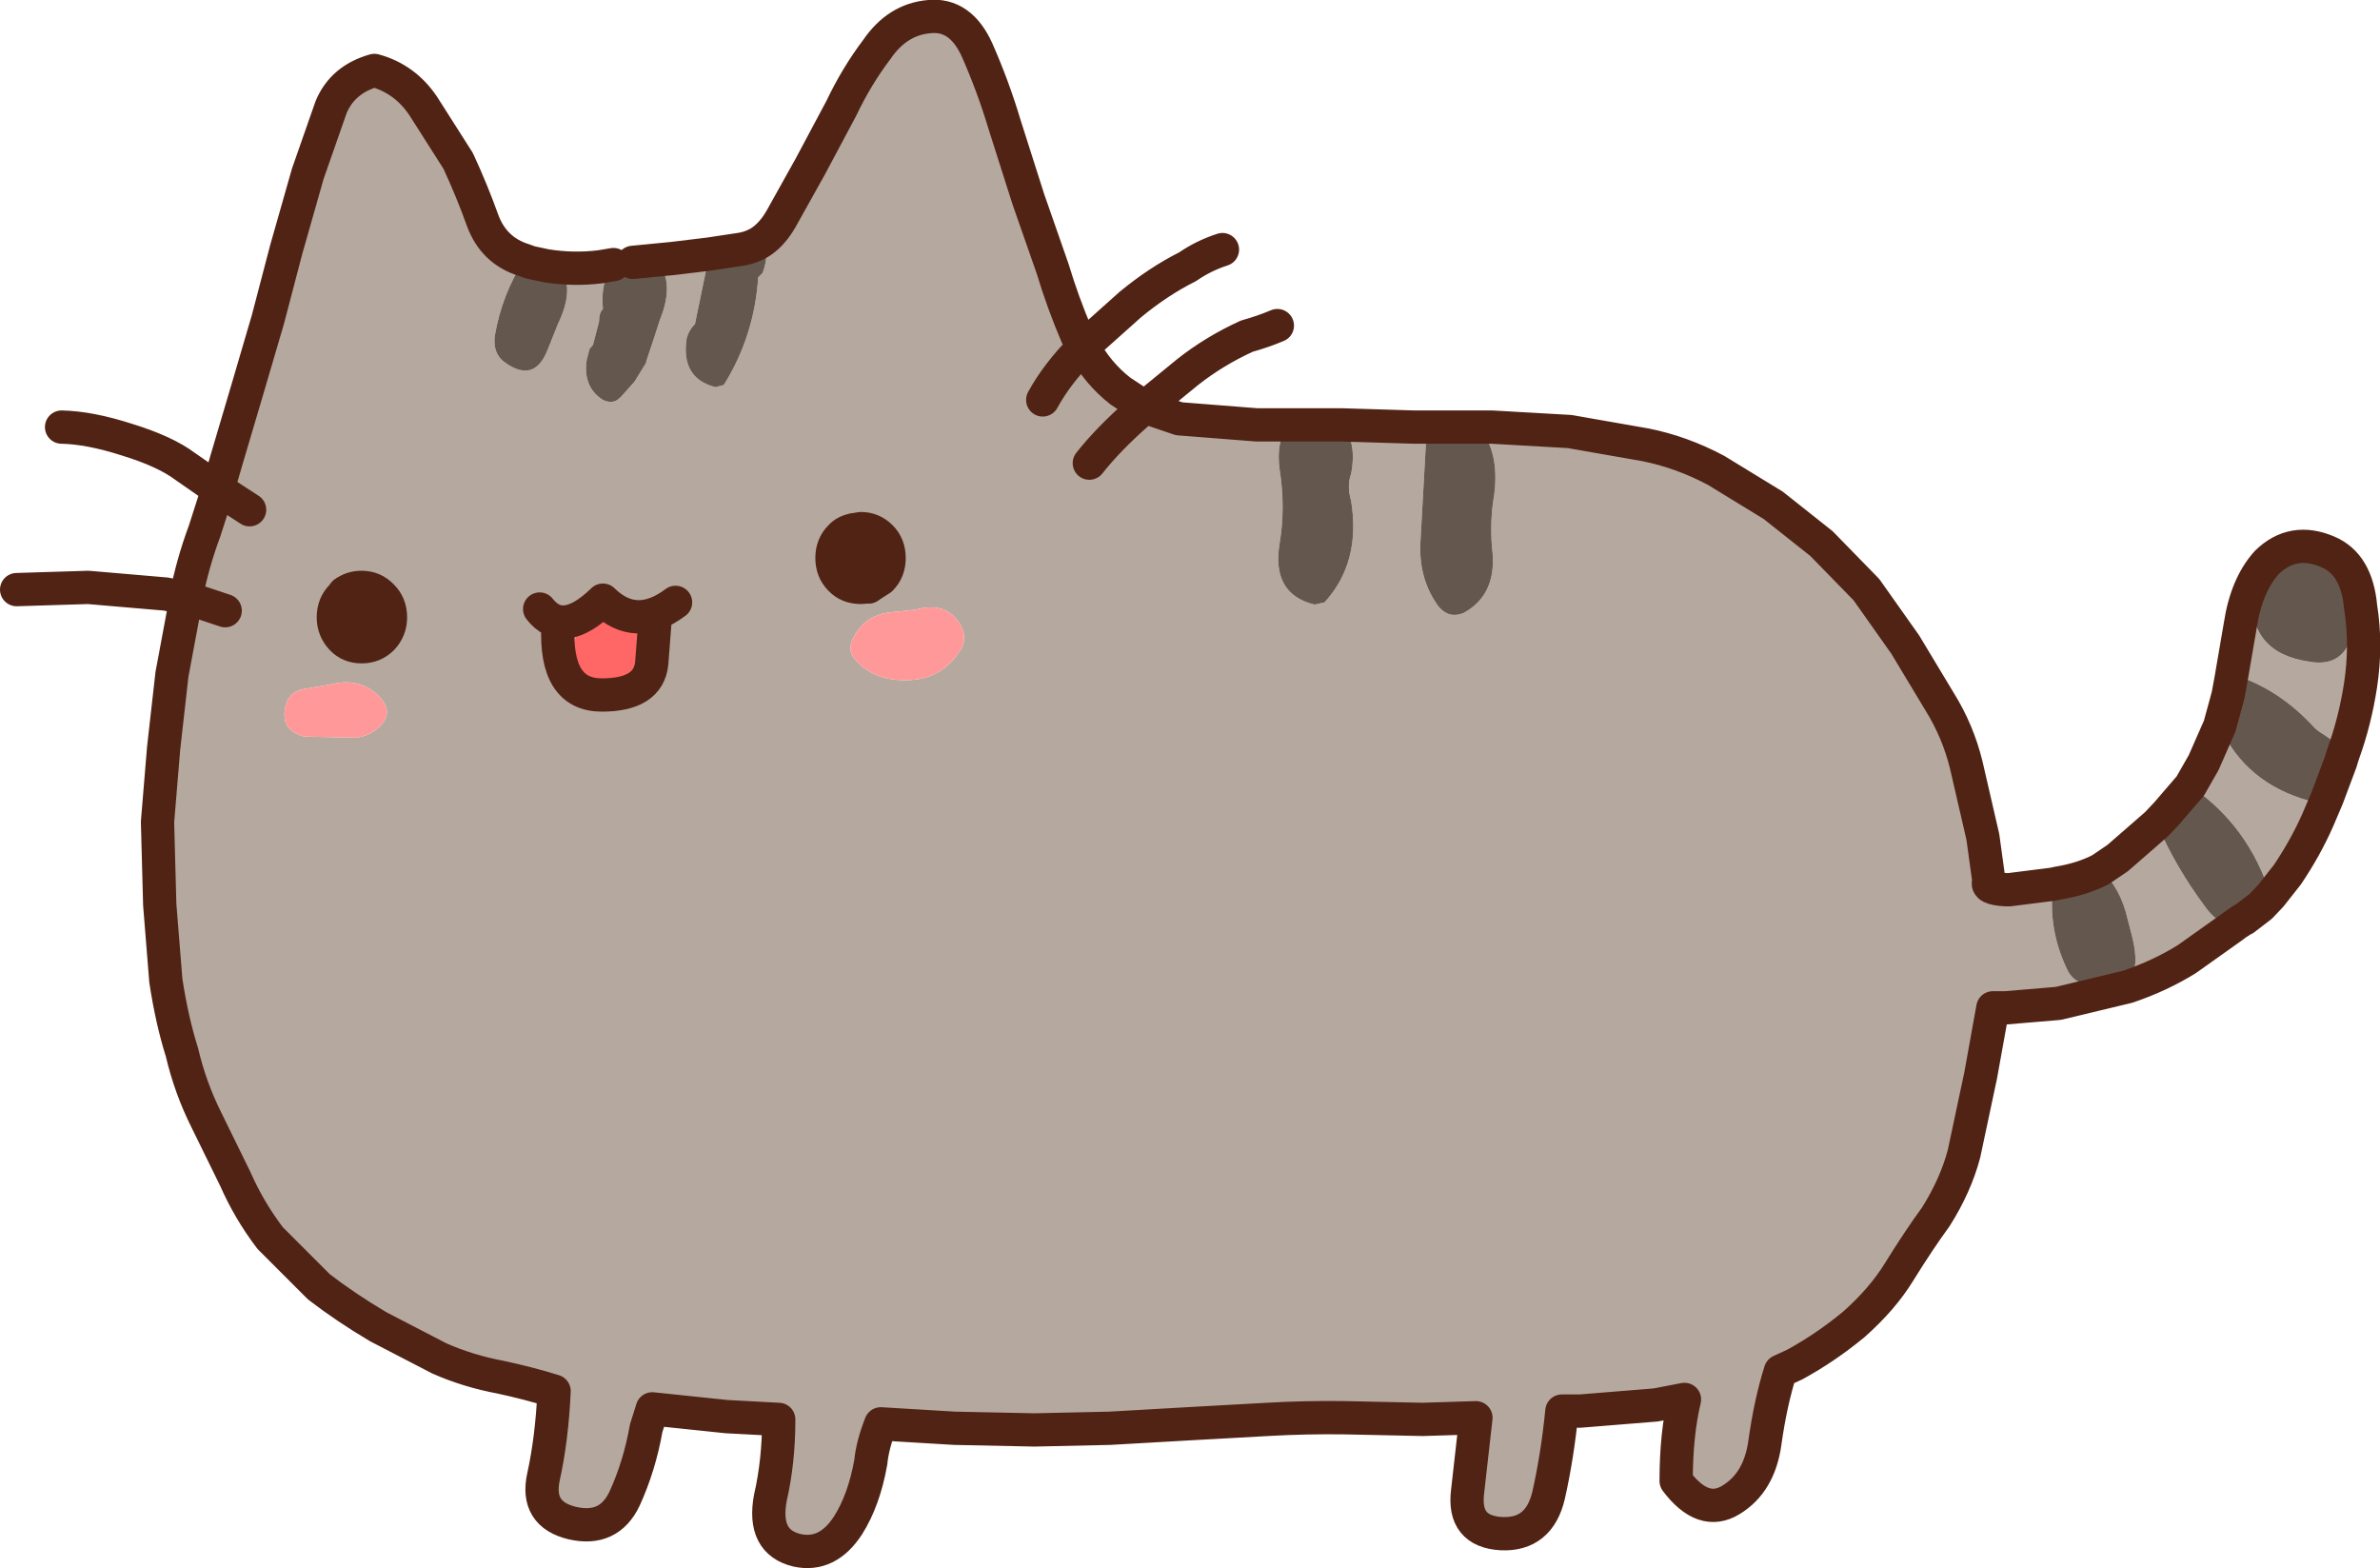 <?xml version="1.0" encoding="UTF-8" standalone="no"?>
<svg xmlns:xlink="http://www.w3.org/1999/xlink" height="141.35px" width="214.55px" xmlns="http://www.w3.org/2000/svg">
  <g transform="matrix(1.0, 0.0, 0.0, 1.0, 107.3, 70.65)">
    <path d="M26.0 -32.15 L27.2 -32.15 34.2 -31.75 41.05 -30.55 Q44.3 -29.9 47.4 -28.25 L52.55 -25.1 56.9 -21.65 60.95 -17.5 64.45 -12.55 67.55 -7.4 Q69.2 -4.75 69.95 -1.7 L71.45 4.8 72.0 8.8 Q71.65 9.45 73.5 9.55 L73.85 9.55 77.8 9.05 Q77.25 13.15 79.15 16.95 79.7 17.9 80.85 18.1 86.35 19.45 84.9 13.75 L84.5 12.2 Q83.85 9.35 82.05 7.75 L83.6 6.7 87.1 3.65 87.3 4.0 Q88.95 7.65 91.35 10.9 92.55 12.65 94.0 12.85 L89.85 15.8 Q87.45 17.3 84.5 18.3 L78.25 19.8 73.5 20.2 72.35 20.2 71.25 26.3 69.75 33.35 Q69.0 36.2 67.2 39.05 65.7 41.1 63.9 44.0 62.4 46.45 59.8 48.75 57.25 50.85 54.5 52.35 L53.2 52.95 Q52.3 55.8 51.8 59.4 51.3 63.0 48.75 64.55 46.25 66.1 43.8 62.85 43.8 58.65 44.55 55.5 L41.95 56.0 35.15 56.55 33.5 56.55 Q33.1 60.6 32.3 64.15 31.45 67.75 28.05 67.6 24.55 67.4 25.0 63.8 L25.75 57.15 20.95 57.3 13.95 57.15 Q10.45 57.1 6.95 57.3 L-0.25 57.7 -7.25 58.1 -14.05 58.25 -21.25 58.1 -27.9 57.7 Q-28.65 59.6 -28.8 61.15 -29.4 64.55 -30.85 66.85 -32.7 69.7 -35.45 69.1 -38.6 68.35 -37.85 64.35 -37.1 61.1 -37.1 57.3 L-41.8 57.05 -48.5 56.35 -49.05 58.1 Q-49.65 61.5 -51.0 64.45 -52.4 67.4 -55.7 66.65 -59.05 65.85 -58.3 62.45 -57.55 59.05 -57.35 54.75 -59.6 54.05 -62.15 53.5 -65.1 52.95 -67.7 51.8 L-73.2 48.95 Q-76.15 47.2 -78.55 45.35 L-82.95 40.95 Q-84.85 38.45 -86.1 35.6 L-88.7 30.3 Q-90.15 27.4 -90.9 24.2 -91.8 21.35 -92.35 17.75 L-92.9 10.9 -93.1 3.45 -92.55 -3.2 -91.8 -9.85 -90.55 -16.55 -90.45 -16.75 -90.55 -16.75 Q-89.95 -19.85 -88.85 -22.8 L-87.65 -26.55 -86.85 -29.3 -85.0 -35.55 -83.15 -41.85 -81.5 -48.15 -79.55 -55.0 -77.45 -61.0 Q-76.4 -63.5 -73.55 -64.3 -70.8 -63.55 -69.15 -61.1 L-66.0 -56.15 Q-64.75 -53.45 -63.8 -50.8 -62.8 -48.05 -60.05 -47.2 -62.05 -44.15 -62.7 -40.35 -62.9 -38.65 -61.6 -37.85 -59.05 -36.15 -57.9 -39.2 L-57.0 -41.45 Q-55.45 -44.65 -56.8 -46.5 L-58.1 -46.7 Q-55.65 -46.3 -53.2 -46.6 L-52.0 -46.8 Q-53.2 -45.3 -52.95 -42.8 -53.3 -42.45 -53.3 -41.65 L-53.85 -39.55 -54.15 -39.2 -54.4 -38.25 Q-54.6 -37.05 -54.25 -36.15 -53.9 -35.2 -52.95 -34.6 -52.2 -34.25 -51.65 -34.6 L-51.3 -34.9 -50.1 -36.25 -49.05 -37.95 -49.05 -38.05 -48.35 -40.15 -47.8 -41.85 Q-46.4 -45.3 -48.15 -47.2 L-50.25 -47.0 -46.65 -47.35 -43.35 -47.75 -44.65 -41.45 Q-45.2 -40.9 -45.4 -40.15 -45.95 -36.55 -42.8 -35.75 L-42.05 -35.95 Q-39.3 -40.35 -38.95 -45.65 L-38.55 -46.05 Q-37.85 -47.95 -38.65 -48.9 -37.65 -49.6 -36.9 -50.9 L-34.25 -55.65 -31.45 -60.9 Q-30.1 -63.75 -28.25 -66.2 -26.4 -68.9 -23.55 -69.15 -20.7 -69.45 -19.2 -66.1 -17.75 -62.8 -16.75 -59.45 L-14.6 -52.7 -12.4 -46.4 Q-11.5 -43.4 -10.2 -40.35 L-9.65 -39.4 -9.8 -39.2 Q-12.05 -36.9 -13.3 -34.6 -12.05 -36.9 -9.8 -39.2 L-9.65 -39.4 Q-8.35 -37.0 -6.3 -35.4 L-4.1 -33.95 -1.0 -32.9 6.0 -32.35 8.9 -32.35 Q7.7 -30.95 8.05 -28.35 8.6 -24.9 8.05 -21.65 7.3 -17.1 11.2 -16.15 L12.1 -16.35 Q15.4 -19.95 14.5 -25.5 14.1 -26.85 14.5 -27.95 15.05 -30.85 13.65 -32.35 L20.2 -32.15 21.4 -32.15 21.3 -31.75 20.75 -21.85 Q20.55 -18.45 22.4 -15.95 23.35 -14.85 24.65 -15.4 27.75 -17.1 27.2 -21.3 27.0 -23.8 27.4 -26.05 27.9 -29.95 26.0 -32.15 M90.15 0.2 L91.35 -1.9 92.8 -5.2 Q95.1 -0.05 100.9 1.55 L102.4 1.35 102.5 1.25 101.65 3.25 Q100.55 5.75 98.9 8.2 L97.4 10.1 Q95.45 3.8 90.15 0.2 M93.8 -9.3 L94.65 -14.25 Q95.2 -17.9 97.05 -19.95 99.4 -22.25 102.55 -20.9 105.15 -19.8 105.5 -15.95 106.05 -12.55 105.5 -8.9 105.0 -5.65 103.95 -2.75 103.45 -3.65 102.0 -4.55 101.65 -4.75 101.3 -5.1 98.5 -8.15 95.0 -9.5 L93.8 -9.3 M-9.1 -28.9 Q-7.45 -31.0 -4.85 -33.3 L-4.1 -33.95 -4.85 -33.3 Q-7.45 -31.0 -9.1 -28.9 M95.75 -17.1 Q95.4 -11.8 100.9 -11.0 104.05 -10.45 104.8 -13.7 106.05 -20.95 98.7 -20.35 95.95 -19.95 95.75 -17.1 M-84.8 -24.7 L-87.65 -26.55 -84.8 -24.7 M-87.0 -15.6 L-90.45 -16.75 -87.0 -15.6 M-72.85 -13.1 Q-72.1 -13.9 -72.1 -15.0 -72.1 -16.15 -72.85 -16.9 -73.6 -17.7 -74.7 -17.7 -75.6 -17.7 -76.25 -17.2 L-76.5 -16.9 Q-77.25 -16.15 -77.25 -15.0 -77.25 -13.9 -76.5 -13.1 -75.8 -12.35 -74.7 -12.35 -73.6 -12.35 -72.85 -13.1 -73.6 -12.35 -74.7 -12.35 -75.8 -12.35 -76.5 -13.1 -77.25 -13.9 -77.25 -15.0 -77.25 -16.15 -76.5 -16.9 L-76.25 -17.2 Q-75.6 -17.7 -74.7 -17.7 -73.6 -17.7 -72.85 -16.9 -72.1 -16.15 -72.1 -15.0 -72.1 -13.9 -72.85 -13.1 M-74.5 -15.2 Q-75.05 -16.2 -76.25 -17.2 -75.05 -16.2 -74.5 -15.2 M-77.5 -8.95 L-79.85 -8.55 Q-81.2 -8.35 -81.55 -7.05 -82.1 -4.8 -79.85 -4.25 L-75.15 -4.15 Q-74.2 -4.3 -73.5 -4.8 -71.45 -6.3 -73.3 -8.05 -75.0 -9.6 -77.5 -8.95 M-49.75 -13.55 L-50.45 -14.25 Q-50.9 -15.0 -51.75 -15.2 L-52.2 -15.15 -53.5 -15.2 -53.5 -15.15 -53.8 -15.15 -54.15 -14.95 -55.1 -14.15 -55.75 -12.2 -56.25 -11.8 -56.4 -11.65 -56.45 -11.45 -56.45 -11.25 -56.45 -11.05 -56.4 -10.9 -55.9 -10.3 Q-55.4 -9.75 -54.7 -9.8 -52.25 -8.0 -49.5 -9.45 -49.2 -10.35 -49.2 -11.3 -49.15 -12.55 -49.75 -13.55 M-46.4 -16.35 Q-50.0 -13.65 -52.95 -16.55 -56.55 -13.05 -58.65 -15.75 -56.55 -13.05 -52.95 -16.55 -50.0 -13.65 -46.4 -16.35 M-48.25 -14.75 L-48.55 -10.85 Q-48.85 -8.0 -53.05 -8.0 -57.3 -8.0 -57.0 -14.25 -57.3 -8.0 -53.05 -8.0 -48.85 -8.0 -48.55 -10.85 L-48.25 -14.75 M-29.0 -17.75 L-27.9 -18.45 Q-27.15 -19.2 -27.15 -20.35 -27.15 -21.5 -27.9 -22.25 -28.65 -23.0 -29.7 -23.0 L-30.25 -22.9 Q-31.05 -22.8 -31.55 -22.25 -32.3 -21.5 -32.3 -20.35 -32.3 -19.2 -31.55 -18.45 -30.85 -17.7 -29.7 -17.7 L-29.0 -17.75 M-20.6 -14.1 Q-21.8 -16.5 -24.75 -15.7 L-26.5 -15.5 Q-29.35 -15.4 -30.45 -13.0 -30.9 -12.1 -30.3 -11.3 -29.0 -9.7 -26.8 -9.4 -22.7 -8.9 -20.75 -12.0 -20.1 -13.0 -20.6 -14.1" fill="#b5a89f" fill-rule="evenodd" stroke="none"/>
    <path d="M77.8 9.05 L78.25 8.95 Q80.4 8.6 82.05 7.75 83.85 9.35 84.5 12.2 L84.9 13.75 Q86.35 19.45 80.85 18.1 79.7 17.9 79.15 16.95 77.25 13.15 77.8 9.05 M87.1 3.65 L88.0 2.7 90.15 0.2 Q95.45 3.8 97.4 10.1 L96.5 11.05 95.0 12.2 Q94.8 12.25 94.65 12.4 94.3 12.6 94.0 12.85 92.55 12.65 91.35 10.9 88.95 7.65 87.3 4.0 L87.1 3.65 M92.8 -5.2 L93.55 -7.95 93.8 -9.3 95.0 -9.5 Q98.5 -8.15 101.3 -5.1 101.65 -4.75 102.0 -4.55 103.45 -3.65 103.95 -2.75 L103.85 -2.45 103.7 -1.95 102.5 1.25 102.4 1.35 100.9 1.55 Q95.1 -0.05 92.8 -5.2 M21.4 -32.15 L26.0 -32.15 Q27.9 -29.95 27.4 -26.05 27.0 -23.8 27.2 -21.3 27.75 -17.1 24.65 -15.4 23.35 -14.85 22.4 -15.95 20.55 -18.45 20.75 -21.85 L21.3 -31.75 21.4 -32.15 M13.65 -32.35 Q15.05 -30.85 14.5 -27.95 14.1 -26.85 14.5 -25.5 15.4 -19.95 12.1 -16.35 L11.2 -16.15 Q7.3 -17.1 8.05 -21.65 8.6 -24.9 8.05 -28.35 7.7 -30.95 8.9 -32.35 L13.0 -32.35 13.65 -32.35 M95.75 -17.1 Q95.95 -19.95 98.7 -20.35 106.05 -20.95 104.8 -13.7 104.05 -10.45 100.9 -11.0 95.4 -11.8 95.75 -17.1 M-60.05 -47.2 L-59.5 -47.0 -58.1 -46.7 -56.8 -46.5 Q-55.45 -44.65 -57.0 -41.45 L-57.9 -39.2 Q-59.05 -36.15 -61.6 -37.85 -62.9 -38.65 -62.7 -40.35 -62.05 -44.15 -60.05 -47.2 M-52.0 -46.8 L-51.85 -46.8 -50.9 -46.9 -50.35 -47.0 -50.25 -47.0 -48.15 -47.2 Q-46.4 -45.3 -47.8 -41.85 L-48.35 -40.15 -49.05 -38.05 -49.05 -37.95 -50.1 -36.25 -51.3 -34.9 -51.65 -34.6 Q-52.2 -34.25 -52.95 -34.6 -53.9 -35.2 -54.25 -36.15 -54.6 -37.05 -54.4 -38.25 L-54.15 -39.2 -53.85 -39.55 -53.3 -41.65 Q-53.3 -42.45 -52.95 -42.8 -53.2 -45.3 -52.0 -46.8 M-43.35 -47.75 L-40.7 -48.15 Q-39.55 -48.3 -38.65 -48.9 -37.85 -47.95 -38.55 -46.05 L-38.95 -45.65 Q-39.3 -40.35 -42.05 -35.95 L-42.8 -35.75 Q-45.95 -36.55 -45.4 -40.15 -45.2 -40.9 -44.65 -41.45 L-43.35 -47.75" fill="#64584e" fill-rule="evenodd" stroke="none"/>
    <path d="M-77.5 -8.95 Q-75.0 -9.6 -73.3 -8.05 -71.45 -6.3 -73.5 -4.8 -74.2 -4.3 -75.15 -4.15 L-79.85 -4.25 Q-82.1 -4.8 -81.55 -7.05 -81.2 -8.35 -79.85 -8.55 L-77.5 -8.95 M-20.6 -14.1 Q-20.1 -13.0 -20.75 -12.0 -22.7 -8.9 -26.8 -9.4 -29.0 -9.7 -30.3 -11.3 -30.9 -12.1 -30.45 -13.0 -29.35 -15.4 -26.5 -15.5 L-24.75 -15.7 Q-21.8 -16.5 -20.6 -14.1" fill="#ff9999" fill-rule="evenodd" stroke="none"/>
    <path d="M-49.75 -13.55 Q-49.15 -12.55 -49.2 -11.3 -49.2 -10.35 -49.5 -9.45 -52.25 -8.0 -54.7 -9.8 -55.4 -9.75 -55.9 -10.3 L-56.4 -10.9 -56.45 -11.05 -56.45 -11.25 -56.45 -11.45 -56.4 -11.65 -56.25 -11.8 -55.75 -12.2 -55.1 -14.15 -54.15 -14.95 -53.8 -15.15 -53.5 -15.15 -53.5 -15.2 -52.2 -15.15 -51.75 -15.2 Q-50.9 -15.0 -50.45 -14.25 L-49.75 -13.55" fill="#ff6666" fill-rule="evenodd" stroke="none"/>
    <path d="M26.0 -32.15 L27.2 -32.15 34.2 -31.75 41.05 -30.55 Q44.3 -29.9 47.4 -28.25 L52.55 -25.1 56.9 -21.65 60.95 -17.5 64.45 -12.55 67.55 -7.4 Q69.2 -4.75 69.95 -1.7 L71.45 4.8 72.0 8.8 Q71.65 9.45 73.5 9.55 L73.85 9.55 77.8 9.05 78.25 8.95 Q80.4 8.6 82.05 7.75 L83.6 6.7 87.1 3.65 88.0 2.7 90.15 0.2 91.35 -1.9 92.8 -5.2 93.55 -7.95 93.8 -9.3 94.65 -14.25 Q95.2 -17.9 97.05 -19.95 99.4 -22.25 102.55 -20.9 105.15 -19.8 105.5 -15.95 106.05 -12.55 105.5 -8.9 105.0 -5.65 103.95 -2.75 L103.85 -2.45 103.7 -1.95 102.5 1.25 101.65 3.25 Q100.55 5.75 98.9 8.2 L97.4 10.1 96.5 11.05 95.0 12.2 Q94.8 12.25 94.65 12.4 94.3 12.6 94.0 12.85 L89.85 15.8 Q87.45 17.3 84.5 18.3 L78.25 19.8 73.5 20.2 72.35 20.2 71.25 26.3 69.75 33.35 Q69.0 36.2 67.2 39.05 65.7 41.1 63.9 44.0 62.4 46.45 59.8 48.75 57.25 50.85 54.5 52.35 L53.2 52.95 Q52.3 55.8 51.8 59.4 51.3 63.0 48.75 64.55 46.25 66.1 43.8 62.85 43.8 58.65 44.55 55.5 L41.95 56.0 35.15 56.55 33.5 56.55 Q33.1 60.6 32.3 64.15 31.45 67.75 28.05 67.6 24.55 67.4 25.0 63.8 L25.75 57.15 20.95 57.3 13.95 57.15 Q10.45 57.1 6.95 57.3 L-0.25 57.7 -7.25 58.1 -14.05 58.25 -21.25 58.1 -27.9 57.7 Q-28.65 59.6 -28.8 61.15 -29.4 64.55 -30.85 66.85 -32.7 69.7 -35.45 69.1 -38.6 68.35 -37.85 64.35 -37.1 61.1 -37.1 57.3 L-41.8 57.05 -48.5 56.35 -49.05 58.1 Q-49.65 61.5 -51.0 64.45 -52.4 67.4 -55.7 66.65 -59.05 65.85 -58.3 62.45 -57.55 59.05 -57.35 54.75 -59.6 54.05 -62.15 53.5 -65.1 52.95 -67.7 51.8 L-73.2 48.95 Q-76.15 47.2 -78.55 45.35 L-82.95 40.95 Q-84.85 38.45 -86.1 35.6 L-88.7 30.3 Q-90.15 27.4 -90.9 24.2 -91.8 21.35 -92.35 17.75 L-92.9 10.9 -93.1 3.45 -92.55 -3.2 -91.8 -9.85 -90.55 -16.55 -90.55 -16.75 -92.35 -17.1 -99.35 -17.7 -105.8 -17.5 M21.4 -32.15 L26.0 -32.15 M21.4 -32.15 L20.2 -32.15 13.65 -32.35 M8.9 -32.35 L6.0 -32.35 -1.0 -32.9 -4.1 -33.95 -4.85 -33.3 Q-7.45 -31.0 -9.1 -28.9 M8.9 -32.35 L13.0 -32.35 13.65 -32.35 M-4.1 -33.95 L-0.25 -37.1 Q2.15 -39.0 5.1 -40.35 6.55 -40.75 7.85 -41.3 M-87.65 -26.55 L-86.85 -29.3 -85.0 -35.55 -83.15 -41.85 -81.5 -48.15 -79.55 -55.0 -77.45 -61.0 Q-76.4 -63.5 -73.55 -64.3 -70.8 -63.55 -69.15 -61.1 L-66.0 -56.15 Q-64.75 -53.45 -63.8 -50.8 -62.8 -48.05 -60.05 -47.2 L-59.5 -47.0 -58.1 -46.7 Q-55.65 -46.3 -53.2 -46.6 L-52.0 -46.8 M-50.25 -47.0 L-46.65 -47.35 -43.35 -47.75 -40.7 -48.15 Q-39.55 -48.3 -38.65 -48.9 -37.65 -49.6 -36.9 -50.9 L-34.25 -55.65 -31.45 -60.9 Q-30.1 -63.75 -28.25 -66.2 -26.4 -68.9 -23.55 -69.15 -20.7 -69.45 -19.2 -66.1 -17.75 -62.8 -16.75 -59.45 L-14.6 -52.7 -12.4 -46.4 Q-11.5 -43.4 -10.2 -40.35 L-9.65 -39.4 -5.4 -43.2 Q-2.85 -45.3 -0.25 -46.6 1.2 -47.6 2.9 -48.15 M-101.75 -32.15 Q-99.2 -32.1 -95.8 -31.0 -92.4 -29.95 -90.6 -28.6 L-87.65 -26.55 -84.8 -24.7 M-87.65 -26.55 L-88.85 -22.8 Q-89.95 -19.85 -90.55 -16.75 L-90.45 -16.75 -87.0 -15.6 M-72.85 -13.1 Q-73.6 -12.35 -74.7 -12.35 -75.8 -12.35 -76.5 -13.1 -77.25 -13.9 -77.25 -15.0 -77.25 -16.15 -76.5 -16.9 L-76.25 -17.2 Q-75.6 -17.7 -74.7 -17.7 -73.6 -17.7 -72.85 -16.9 -72.1 -16.15 -72.1 -15.0 -72.1 -13.9 -72.85 -13.1 M-58.65 -15.75 Q-56.55 -13.05 -52.95 -16.55 -50.0 -13.65 -46.4 -16.35 M-13.3 -34.6 Q-12.05 -36.9 -9.8 -39.2 L-9.65 -39.4 Q-8.35 -37.0 -6.3 -35.4 L-4.1 -33.95 M-29.0 -17.75 L-27.9 -18.45 Q-27.15 -19.2 -27.15 -20.35 -27.15 -21.5 -27.9 -22.25 -28.65 -23.0 -29.7 -23.0 L-30.25 -22.9 M-29.0 -17.75 L-29.7 -17.7 Q-30.85 -17.7 -31.55 -18.45 -32.3 -19.2 -32.3 -20.35 -32.3 -21.5 -31.55 -22.25 -31.05 -22.8 -30.25 -22.9" fill="none" stroke="#512314" stroke-linecap="round" stroke-linejoin="round" stroke-width="3.0"/>
    <path d="M-76.25 -17.2 Q-75.05 -16.2 -74.5 -15.2 M-57.0 -14.25 Q-57.3 -8.0 -53.05 -8.0 -48.85 -8.0 -48.55 -10.85 L-48.25 -14.75 M-30.25 -22.9 Q-29.55 -20.75 -29.0 -17.75" fill="none" stroke="#512314" stroke-linecap="round" stroke-linejoin="round" stroke-width="3.0"/>
  </g>
</svg>
